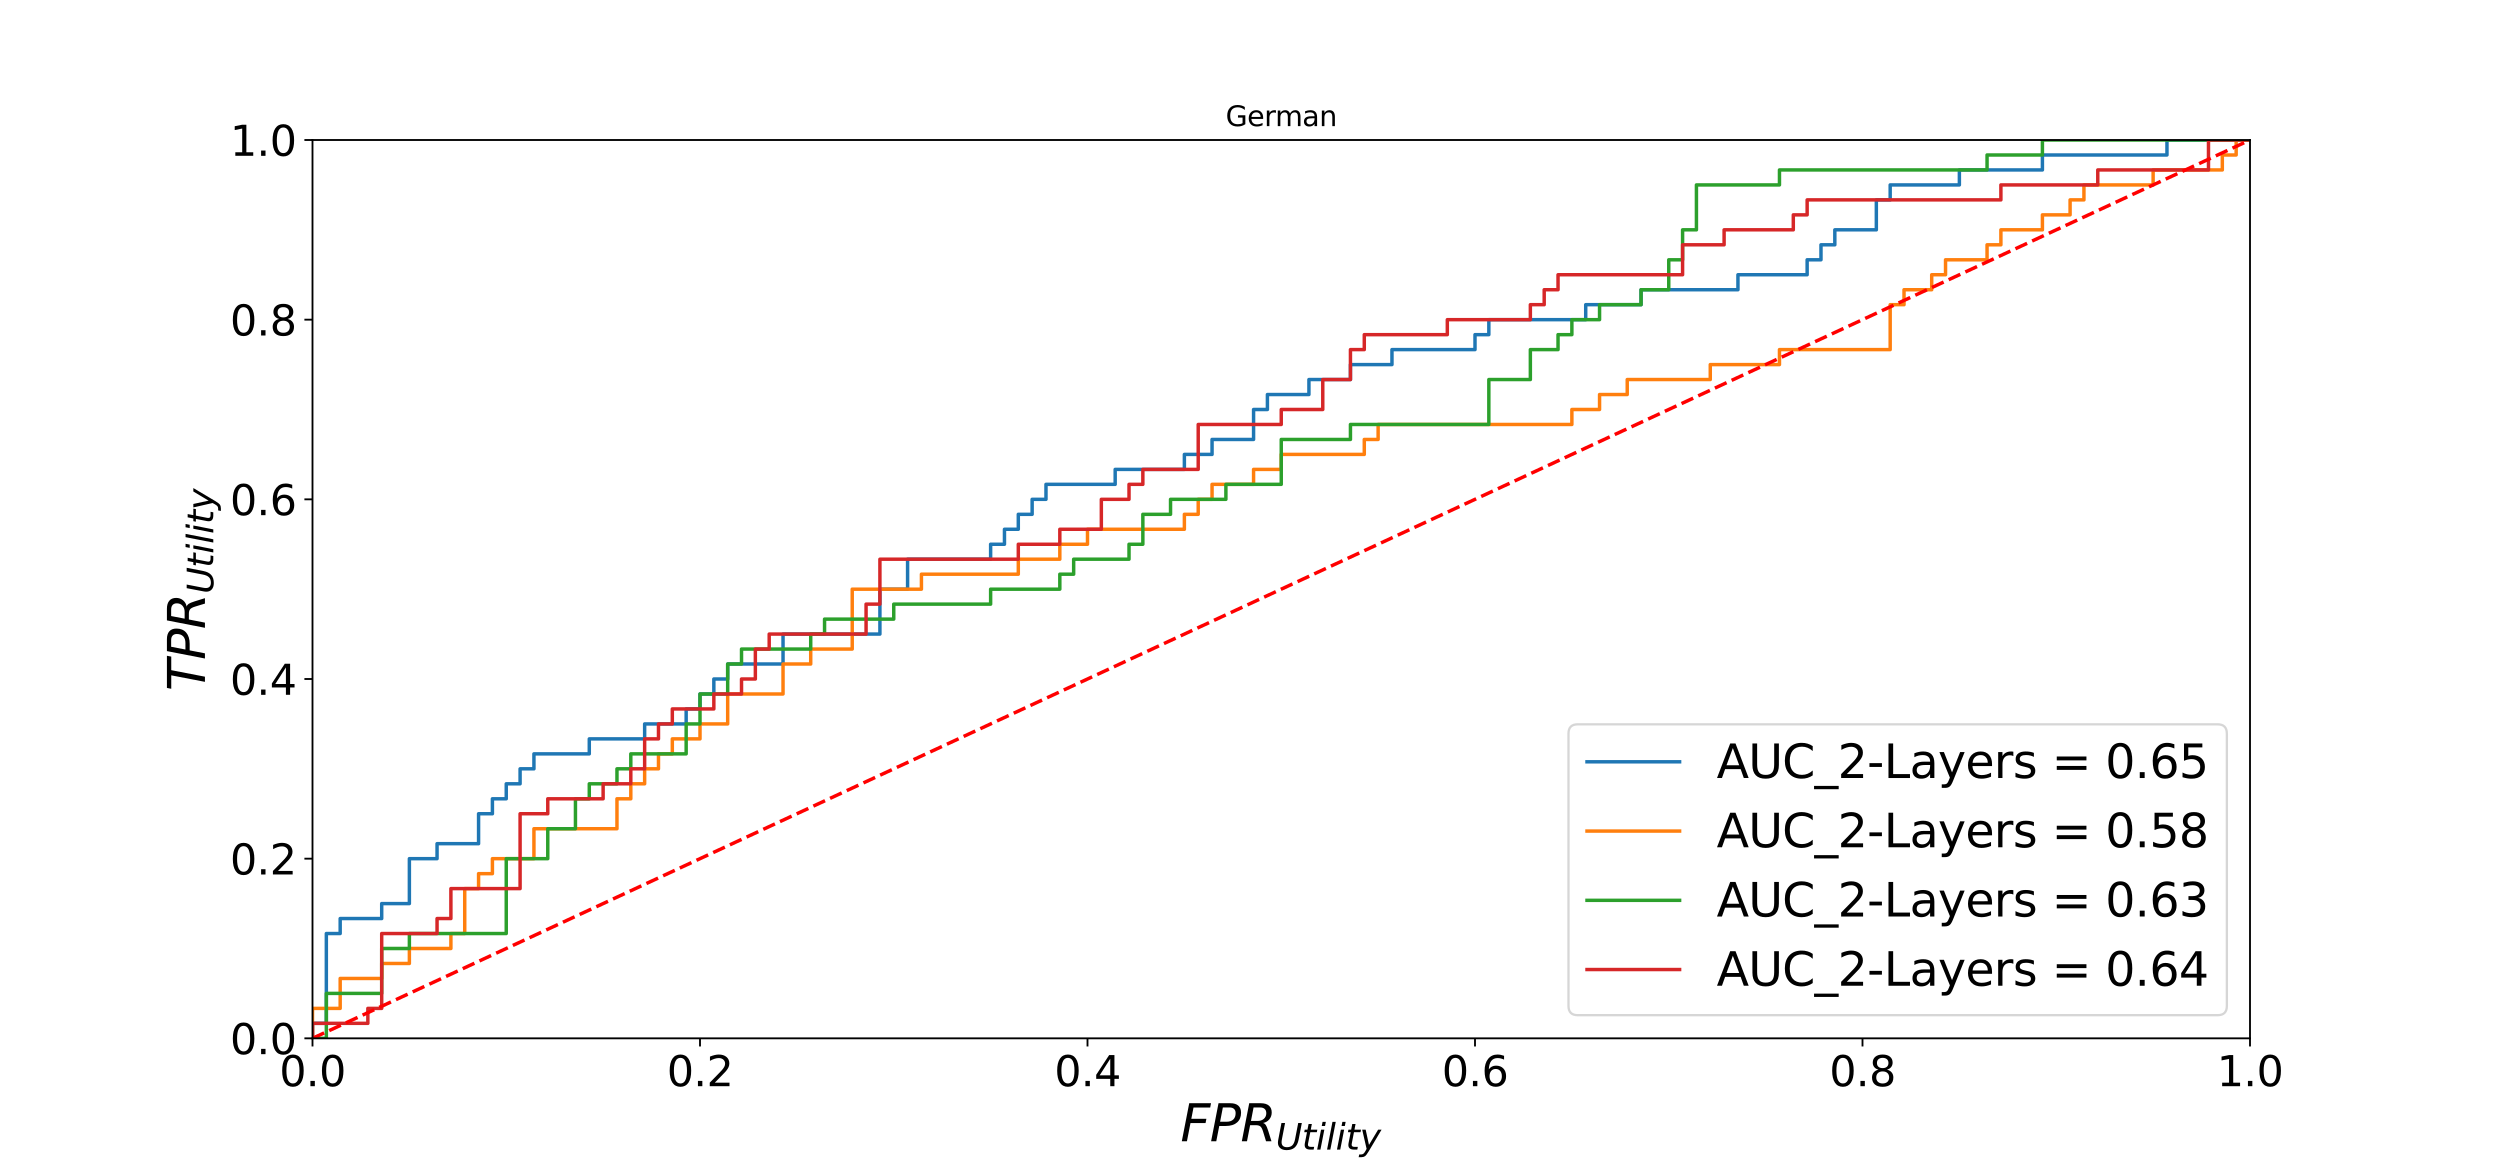 <?xml version="1.0" encoding="utf-8" standalone="no"?>
<!DOCTYPE svg PUBLIC "-//W3C//DTD SVG 1.1//EN"
  "http://www.w3.org/Graphics/SVG/1.1/DTD/svg11.dtd">
<svg height="504pt" version="1.1" viewBox="0 0 1080 504" width="1080pt" xmlns="http://www.w3.org/2000/svg" xmlns:xlink="http://www.w3.org/1999/xlink">
 <defs>
  <style type="text/css">*{stroke-linecap:butt;stroke-linejoin:round;}</style>
 </defs>
 <g id="figure_1">
  <g id="patch_1">
   <path d="M 0 504 
L 1080 504 
L 1080 0 
L 0 0 
z
" style="fill:#ffffff;"/>
  </g>
  <g id="axes_1">
   <g id="patch_2">
    <path d="M 135 448.56 
L 972 448.56 
L 972 60.48 
L 135 60.48 
z
" style="fill:#ffffff;"/>
   </g>
   <g id="matplotlib.axis_1">
    <g id="xtick_1">
     <g id="line2d_1">
      <defs>
       <path d="M 0 0 
L 0 3.5 
" id="m0e77717905" style="stroke:#000000;stroke-width:0.8;"/>
      </defs>
      <g>
       <use style="stroke:#000000;stroke-width:0.8;" x="135" xlink:href="#m0e77717905" y="448.56"/>
      </g>
     </g>
     <g id="text_1">
      <!-- 0.0 -->
      <g transform="translate(120.687 469.237)scale(0.18 -0.18)">
       <defs>
        <path d="M 2034 4250 
Q 1547 4250 1301 3770 
Q 1056 3291 1056 2328 
Q 1056 1369 1301 889 
Q 1547 409 2034 409 
Q 2525 409 2770 889 
Q 3016 1369 3016 2328 
Q 3016 3291 2770 3770 
Q 2525 4250 2034 4250 
z
M 2034 4750 
Q 2819 4750 3233 4129 
Q 3647 3509 3647 2328 
Q 3647 1150 3233 529 
Q 2819 -91 2034 -91 
Q 1250 -91 836 529 
Q 422 1150 422 2328 
Q 422 3509 836 4129 
Q 1250 4750 2034 4750 
z
" id="DejaVuSans-30" transform="scale(0.016)"/>
        <path d="M 684 794 
L 1344 794 
L 1344 0 
L 684 0 
L 684 794 
z
" id="DejaVuSans-2e" transform="scale(0.016)"/>
       </defs>
       <use xlink:href="#DejaVuSans-30"/>
       <use x="63.623" xlink:href="#DejaVuSans-2e"/>
       <use x="95.41" xlink:href="#DejaVuSans-30"/>
      </g>
     </g>
    </g>
    <g id="xtick_2">
     <g id="line2d_2">
      <g>
       <use style="stroke:#000000;stroke-width:0.8;" x="302.4" xlink:href="#m0e77717905" y="448.56"/>
      </g>
     </g>
     <g id="text_2">
      <!-- 0.2 -->
      <g transform="translate(288.087 469.237)scale(0.18 -0.18)">
       <defs>
        <path d="M 1228 531 
L 3431 531 
L 3431 0 
L 469 0 
L 469 531 
Q 828 903 1448 1529 
Q 2069 2156 2228 2338 
Q 2531 2678 2651 2914 
Q 2772 3150 2772 3378 
Q 2772 3750 2511 3984 
Q 2250 4219 1831 4219 
Q 1534 4219 1204 4116 
Q 875 4013 500 3803 
L 500 4441 
Q 881 4594 1212 4672 
Q 1544 4750 1819 4750 
Q 2544 4750 2975 4387 
Q 3406 4025 3406 3419 
Q 3406 3131 3298 2873 
Q 3191 2616 2906 2266 
Q 2828 2175 2409 1742 
Q 1991 1309 1228 531 
z
" id="DejaVuSans-32" transform="scale(0.016)"/>
       </defs>
       <use xlink:href="#DejaVuSans-30"/>
       <use x="63.623" xlink:href="#DejaVuSans-2e"/>
       <use x="95.41" xlink:href="#DejaVuSans-32"/>
      </g>
     </g>
    </g>
    <g id="xtick_3">
     <g id="line2d_3">
      <g>
       <use style="stroke:#000000;stroke-width:0.8;" x="469.8" xlink:href="#m0e77717905" y="448.56"/>
      </g>
     </g>
     <g id="text_3">
      <!-- 0.4 -->
      <g transform="translate(455.487 469.237)scale(0.18 -0.18)">
       <defs>
        <path d="M 2419 4116 
L 825 1625 
L 2419 1625 
L 2419 4116 
z
M 2253 4666 
L 3047 4666 
L 3047 1625 
L 3713 1625 
L 3713 1100 
L 3047 1100 
L 3047 0 
L 2419 0 
L 2419 1100 
L 313 1100 
L 313 1709 
L 2253 4666 
z
" id="DejaVuSans-34" transform="scale(0.016)"/>
       </defs>
       <use xlink:href="#DejaVuSans-30"/>
       <use x="63.623" xlink:href="#DejaVuSans-2e"/>
       <use x="95.41" xlink:href="#DejaVuSans-34"/>
      </g>
     </g>
    </g>
    <g id="xtick_4">
     <g id="line2d_4">
      <g>
       <use style="stroke:#000000;stroke-width:0.8;" x="637.2" xlink:href="#m0e77717905" y="448.56"/>
      </g>
     </g>
     <g id="text_4">
      <!-- 0.6 -->
      <g transform="translate(622.887 469.237)scale(0.18 -0.18)">
       <defs>
        <path d="M 2113 2584 
Q 1688 2584 1439 2293 
Q 1191 2003 1191 1497 
Q 1191 994 1439 701 
Q 1688 409 2113 409 
Q 2538 409 2786 701 
Q 3034 994 3034 1497 
Q 3034 2003 2786 2293 
Q 2538 2584 2113 2584 
z
M 3366 4563 
L 3366 3988 
Q 3128 4100 2886 4159 
Q 2644 4219 2406 4219 
Q 1781 4219 1451 3797 
Q 1122 3375 1075 2522 
Q 1259 2794 1537 2939 
Q 1816 3084 2150 3084 
Q 2853 3084 3261 2657 
Q 3669 2231 3669 1497 
Q 3669 778 3244 343 
Q 2819 -91 2113 -91 
Q 1303 -91 875 529 
Q 447 1150 447 2328 
Q 447 3434 972 4092 
Q 1497 4750 2381 4750 
Q 2619 4750 2861 4703 
Q 3103 4656 3366 4563 
z
" id="DejaVuSans-36" transform="scale(0.016)"/>
       </defs>
       <use xlink:href="#DejaVuSans-30"/>
       <use x="63.623" xlink:href="#DejaVuSans-2e"/>
       <use x="95.41" xlink:href="#DejaVuSans-36"/>
      </g>
     </g>
    </g>
    <g id="xtick_5">
     <g id="line2d_5">
      <g>
       <use style="stroke:#000000;stroke-width:0.8;" x="804.6" xlink:href="#m0e77717905" y="448.56"/>
      </g>
     </g>
     <g id="text_5">
      <!-- 0.8 -->
      <g transform="translate(790.287 469.237)scale(0.18 -0.18)">
       <defs>
        <path d="M 2034 2216 
Q 1584 2216 1326 1975 
Q 1069 1734 1069 1313 
Q 1069 891 1326 650 
Q 1584 409 2034 409 
Q 2484 409 2743 651 
Q 3003 894 3003 1313 
Q 3003 1734 2745 1975 
Q 2488 2216 2034 2216 
z
M 1403 2484 
Q 997 2584 770 2862 
Q 544 3141 544 3541 
Q 544 4100 942 4425 
Q 1341 4750 2034 4750 
Q 2731 4750 3128 4425 
Q 3525 4100 3525 3541 
Q 3525 3141 3298 2862 
Q 3072 2584 2669 2484 
Q 3125 2378 3379 2068 
Q 3634 1759 3634 1313 
Q 3634 634 3220 271 
Q 2806 -91 2034 -91 
Q 1263 -91 848 271 
Q 434 634 434 1313 
Q 434 1759 690 2068 
Q 947 2378 1403 2484 
z
M 1172 3481 
Q 1172 3119 1398 2916 
Q 1625 2713 2034 2713 
Q 2441 2713 2670 2916 
Q 2900 3119 2900 3481 
Q 2900 3844 2670 4047 
Q 2441 4250 2034 4250 
Q 1625 4250 1398 4047 
Q 1172 3844 1172 3481 
z
" id="DejaVuSans-38" transform="scale(0.016)"/>
       </defs>
       <use xlink:href="#DejaVuSans-30"/>
       <use x="63.623" xlink:href="#DejaVuSans-2e"/>
       <use x="95.41" xlink:href="#DejaVuSans-38"/>
      </g>
     </g>
    </g>
    <g id="xtick_6">
     <g id="line2d_6">
      <g>
       <use style="stroke:#000000;stroke-width:0.8;" x="972" xlink:href="#m0e77717905" y="448.56"/>
      </g>
     </g>
     <g id="text_6">
      <!-- 1.0 -->
      <g transform="translate(957.687 469.237)scale(0.18 -0.18)">
       <defs>
        <path d="M 794 531 
L 1825 531 
L 1825 4091 
L 703 3866 
L 703 4441 
L 1819 4666 
L 2450 4666 
L 2450 531 
L 3481 531 
L 3481 0 
L 794 0 
L 794 531 
z
" id="DejaVuSans-31" transform="scale(0.016)"/>
       </defs>
       <use xlink:href="#DejaVuSans-31"/>
       <use x="63.623" xlink:href="#DejaVuSans-2e"/>
       <use x="95.41" xlink:href="#DejaVuSans-30"/>
      </g>
     </g>
    </g>
    <g id="text_7">
     <!-- $FPR_{Utility}$ -->
     <g transform="translate(509.94 493.041)scale(0.22 -0.22)">
      <defs>
       <path d="M 1081 4666 
L 3756 4666 
L 3653 4134 
L 1606 4134 
L 1338 2759 
L 3188 2759 
L 3084 2228 
L 1234 2228 
L 800 0 
L 172 0 
L 1081 4666 
z
" id="DejaVuSans-Oblique-46" transform="scale(0.016)"/>
       <path d="M 1081 4666 
L 2541 4666 
Q 3178 4666 3512 4369 
Q 3847 4072 3847 3500 
Q 3847 2731 3353 2303 
Q 2859 1875 1966 1875 
L 1172 1875 
L 806 0 
L 172 0 
L 1081 4666 
z
M 1613 4147 
L 1275 2394 
L 2069 2394 
Q 2606 2394 2893 2669 
Q 3181 2944 3181 3456 
Q 3181 3784 2986 3965 
Q 2791 4147 2438 4147 
L 1613 4147 
z
" id="DejaVuSans-Oblique-50" transform="scale(0.016)"/>
       <path d="M 1613 4147 
L 1294 2491 
L 2106 2491 
Q 2584 2491 2879 2755 
Q 3175 3019 3175 3444 
Q 3175 3784 2976 3965 
Q 2778 4147 2406 4147 
L 1613 4147 
z
M 2772 2241 
Q 2972 2194 3105 2009 
Q 3238 1825 3413 1275 
L 3809 0 
L 3144 0 
L 2778 1197 
Q 2638 1659 2453 1815 
Q 2269 1972 1888 1972 
L 1191 1972 
L 806 0 
L 172 0 
L 1081 4666 
L 2503 4666 
Q 3150 4666 3495 4373 
Q 3841 4081 3841 3531 
Q 3841 3044 3547 2687 
Q 3253 2331 2772 2241 
z
" id="DejaVuSans-Oblique-52" transform="scale(0.016)"/>
       <path d="M 991 4666 
L 1625 4666 
L 1075 1831 
Q 1041 1641 1027 1517 
Q 1013 1394 1013 1300 
Q 1013 869 1253 645 
Q 1494 422 1959 422 
Q 2563 422 2898 753 
Q 3234 1084 3378 1831 
L 3928 4666 
L 4563 4666 
L 4000 1753 
Q 3816 809 3300 359 
Q 2784 -91 1888 -91 
Q 1188 -91 780 261 
Q 372 613 372 1216 
Q 372 1325 387 1461 
Q 403 1597 434 1753 
L 991 4666 
z
" id="DejaVuSans-Oblique-55" transform="scale(0.016)"/>
       <path d="M 2706 3500 
L 2619 3053 
L 1472 3053 
L 1100 1153 
Q 1081 1047 1072 975 
Q 1063 903 1063 863 
Q 1063 663 1183 572 
Q 1303 481 1569 481 
L 2150 481 
L 2053 0 
L 1503 0 
Q 991 0 739 200 
Q 488 400 488 806 
Q 488 878 497 964 
Q 506 1050 525 1153 
L 897 3053 
L 409 3053 
L 500 3500 
L 978 3500 
L 1172 4494 
L 1747 4494 
L 1556 3500 
L 2706 3500 
z
" id="DejaVuSans-Oblique-74" transform="scale(0.016)"/>
       <path d="M 1172 4863 
L 1747 4863 
L 1606 4134 
L 1031 4134 
L 1172 4863 
z
M 909 3500 
L 1484 3500 
L 800 0 
L 225 0 
L 909 3500 
z
" id="DejaVuSans-Oblique-69" transform="scale(0.016)"/>
       <path d="M 1172 4863 
L 1747 4863 
L 800 0 
L 225 0 
L 1172 4863 
z
" id="DejaVuSans-Oblique-6c" transform="scale(0.016)"/>
       <path d="M 1588 -325 
Q 1188 -997 936 -1164 
Q 684 -1331 294 -1331 
L -159 -1331 
L -63 -850 
L 269 -850 
Q 509 -850 678 -719 
Q 847 -588 1056 -206 
L 1234 128 
L 459 3500 
L 1069 3500 
L 1650 819 
L 3256 3500 
L 3859 3500 
L 1588 -325 
z
" id="DejaVuSans-Oblique-79" transform="scale(0.016)"/>
      </defs>
      <use transform="translate(0 0.094)" xlink:href="#DejaVuSans-Oblique-46"/>
      <use transform="translate(57.52 0.094)" xlink:href="#DejaVuSans-Oblique-50"/>
      <use transform="translate(117.822 0.094)" xlink:href="#DejaVuSans-Oblique-52"/>
      <use transform="translate(187.305 -16.312)scale(0.7)" xlink:href="#DejaVuSans-Oblique-55"/>
      <use transform="translate(238.54 -16.312)scale(0.7)" xlink:href="#DejaVuSans-Oblique-74"/>
      <use transform="translate(265.986 -16.312)scale(0.7)" xlink:href="#DejaVuSans-Oblique-69"/>
      <use transform="translate(285.435 -16.312)scale(0.7)" xlink:href="#DejaVuSans-Oblique-6c"/>
      <use transform="translate(304.883 -16.312)scale(0.7)" xlink:href="#DejaVuSans-Oblique-69"/>
      <use transform="translate(324.331 -16.312)scale(0.7)" xlink:href="#DejaVuSans-Oblique-74"/>
      <use transform="translate(351.777 -16.312)scale(0.7)" xlink:href="#DejaVuSans-Oblique-79"/>
     </g>
    </g>
   </g>
   <g id="matplotlib.axis_2">
    <g id="ytick_1">
     <g id="line2d_7">
      <defs>
       <path d="M 0 0 
L -3.5 0 
" id="m913796cedd" style="stroke:#000000;stroke-width:0.8;"/>
      </defs>
      <g>
       <use style="stroke:#000000;stroke-width:0.8;" x="135" xlink:href="#m913796cedd" y="448.56"/>
      </g>
     </g>
     <g id="text_8">
      <!-- 0.0 -->
      <g transform="translate(99.374 455.399)scale(0.18 -0.18)">
       <use xlink:href="#DejaVuSans-30"/>
       <use x="63.623" xlink:href="#DejaVuSans-2e"/>
       <use x="95.41" xlink:href="#DejaVuSans-30"/>
      </g>
     </g>
    </g>
    <g id="ytick_2">
     <g id="line2d_8">
      <g>
       <use style="stroke:#000000;stroke-width:0.8;" x="135" xlink:href="#m913796cedd" y="370.944"/>
      </g>
     </g>
     <g id="text_9">
      <!-- 0.2 -->
      <g transform="translate(99.374 377.783)scale(0.18 -0.18)">
       <use xlink:href="#DejaVuSans-30"/>
       <use x="63.623" xlink:href="#DejaVuSans-2e"/>
       <use x="95.41" xlink:href="#DejaVuSans-32"/>
      </g>
     </g>
    </g>
    <g id="ytick_3">
     <g id="line2d_9">
      <g>
       <use style="stroke:#000000;stroke-width:0.8;" x="135" xlink:href="#m913796cedd" y="293.328"/>
      </g>
     </g>
     <g id="text_10">
      <!-- 0.4 -->
      <g transform="translate(99.374 300.167)scale(0.18 -0.18)">
       <use xlink:href="#DejaVuSans-30"/>
       <use x="63.623" xlink:href="#DejaVuSans-2e"/>
       <use x="95.41" xlink:href="#DejaVuSans-34"/>
      </g>
     </g>
    </g>
    <g id="ytick_4">
     <g id="line2d_10">
      <g>
       <use style="stroke:#000000;stroke-width:0.8;" x="135" xlink:href="#m913796cedd" y="215.712"/>
      </g>
     </g>
     <g id="text_11">
      <!-- 0.6 -->
      <g transform="translate(99.374 222.551)scale(0.18 -0.18)">
       <use xlink:href="#DejaVuSans-30"/>
       <use x="63.623" xlink:href="#DejaVuSans-2e"/>
       <use x="95.41" xlink:href="#DejaVuSans-36"/>
      </g>
     </g>
    </g>
    <g id="ytick_5">
     <g id="line2d_11">
      <g>
       <use style="stroke:#000000;stroke-width:0.8;" x="135" xlink:href="#m913796cedd" y="138.096"/>
      </g>
     </g>
     <g id="text_12">
      <!-- 0.8 -->
      <g transform="translate(99.374 144.935)scale(0.18 -0.18)">
       <use xlink:href="#DejaVuSans-30"/>
       <use x="63.623" xlink:href="#DejaVuSans-2e"/>
       <use x="95.41" xlink:href="#DejaVuSans-38"/>
      </g>
     </g>
    </g>
    <g id="ytick_6">
     <g id="line2d_12">
      <g>
       <use style="stroke:#000000;stroke-width:0.8;" x="135" xlink:href="#m913796cedd" y="60.48"/>
      </g>
     </g>
     <g id="text_13">
      <!-- 1.0 -->
      <g transform="translate(99.374 67.319)scale(0.18 -0.18)">
       <use xlink:href="#DejaVuSans-31"/>
       <use x="63.623" xlink:href="#DejaVuSans-2e"/>
       <use x="95.41" xlink:href="#DejaVuSans-30"/>
      </g>
     </g>
    </g>
    <g id="text_14">
     <!-- $TPR_{Utility}$ -->
     <g transform="translate(88.554 298.52)rotate(-90)scale(0.22 -0.22)">
      <defs>
       <path d="M 378 4666 
L 4325 4666 
L 4225 4134 
L 2559 4134 
L 1759 0 
L 1125 0 
L 1925 4134 
L 275 4134 
L 378 4666 
z
" id="DejaVuSans-Oblique-54" transform="scale(0.016)"/>
      </defs>
      <use transform="translate(0 0.094)" xlink:href="#DejaVuSans-Oblique-54"/>
      <use transform="translate(61.084 0.094)" xlink:href="#DejaVuSans-Oblique-50"/>
      <use transform="translate(121.387 0.094)" xlink:href="#DejaVuSans-Oblique-52"/>
      <use transform="translate(190.869 -16.312)scale(0.7)" xlink:href="#DejaVuSans-Oblique-55"/>
      <use transform="translate(242.104 -16.312)scale(0.7)" xlink:href="#DejaVuSans-Oblique-74"/>
      <use transform="translate(269.551 -16.312)scale(0.7)" xlink:href="#DejaVuSans-Oblique-69"/>
      <use transform="translate(288.999 -16.312)scale(0.7)" xlink:href="#DejaVuSans-Oblique-6c"/>
      <use transform="translate(308.447 -16.312)scale(0.7)" xlink:href="#DejaVuSans-Oblique-69"/>
      <use transform="translate(327.896 -16.312)scale(0.7)" xlink:href="#DejaVuSans-Oblique-74"/>
      <use transform="translate(355.342 -16.312)scale(0.7)" xlink:href="#DejaVuSans-Oblique-79"/>
     </g>
    </g>
   </g>
   <g id="line2d_13">
    <path clip-path="url(#pd3a454f75e)" d="M 135 448.56 
L 135 442.092 
L 140.979 442.092 
L 140.979 403.284 
L 146.957 403.284 
L 146.957 396.816 
L 164.893 396.816 
L 164.893 390.348 
L 176.85 390.348 
L 176.85 370.944 
L 188.807 370.944 
L 188.807 364.476 
L 206.743 364.476 
L 206.743 351.54 
L 212.721 351.54 
L 212.721 345.072 
L 218.7 345.072 
L 218.7 338.604 
L 224.679 338.604 
L 224.679 332.136 
L 230.657 332.136 
L 230.657 325.668 
L 254.571 325.668 
L 254.571 319.2 
L 278.486 319.2 
L 278.486 312.732 
L 296.421 312.732 
L 296.421 306.264 
L 302.4 306.264 
L 302.4 299.796 
L 308.379 299.796 
L 308.379 293.328 
L 314.357 293.328 
L 314.357 286.86 
L 338.271 286.86 
L 338.271 273.924 
L 380.121 273.924 
L 380.121 254.52 
L 392.079 254.52 
L 392.079 241.584 
L 427.95 241.584 
L 427.95 235.116 
L 433.929 235.116 
L 433.929 228.648 
L 439.907 228.648 
L 439.907 222.18 
L 445.886 222.18 
L 445.886 215.712 
L 451.864 215.712 
L 451.864 209.244 
L 481.757 209.244 
L 481.757 202.776 
L 511.65 202.776 
L 511.65 196.308 
L 523.607 196.308 
L 523.607 189.84 
L 541.543 189.84 
L 541.543 176.904 
L 547.521 176.904 
L 547.521 170.436 
L 565.457 170.436 
L 565.457 163.968 
L 583.393 163.968 
L 583.393 157.5 
L 601.329 157.5 
L 601.329 151.032 
L 637.2 151.032 
L 637.2 144.564 
L 643.179 144.564 
L 643.179 138.096 
L 685.029 138.096 
L 685.029 131.628 
L 708.943 131.628 
L 708.943 125.16 
L 750.793 125.16 
L 750.793 118.692 
L 780.686 118.692 
L 780.686 112.224 
L 786.664 112.224 
L 786.664 105.756 
L 792.643 105.756 
L 792.643 99.288 
L 810.579 99.288 
L 810.579 86.352 
L 816.557 86.352 
L 816.557 79.884 
L 846.45 79.884 
L 846.45 73.416 
L 882.321 73.416 
L 882.321 66.948 
L 936.129 66.948 
L 936.129 60.48 
L 972 60.48 
" style="fill:none;stroke:#1f77b4;stroke-linecap:square;stroke-width:1.5;"/>
   </g>
   <g id="line2d_14">
    <path clip-path="url(#pd3a454f75e)" d="M 135 448.56 
L 135 442.092 
L 135 435.624 
L 146.957 435.624 
L 146.957 422.688 
L 164.893 422.688 
L 164.893 416.22 
L 176.85 416.22 
L 176.85 409.752 
L 194.786 409.752 
L 194.786 403.284 
L 200.764 403.284 
L 200.764 383.88 
L 206.743 383.88 
L 206.743 377.412 
L 212.721 377.412 
L 212.721 370.944 
L 230.657 370.944 
L 230.657 358.008 
L 266.529 358.008 
L 266.529 345.072 
L 272.507 345.072 
L 272.507 338.604 
L 278.486 338.604 
L 278.486 332.136 
L 284.464 332.136 
L 284.464 325.668 
L 290.443 325.668 
L 290.443 319.2 
L 302.4 319.2 
L 302.4 312.732 
L 314.357 312.732 
L 314.357 299.796 
L 338.271 299.796 
L 338.271 286.86 
L 350.229 286.86 
L 350.229 280.392 
L 368.164 280.392 
L 368.164 254.52 
L 398.057 254.52 
L 398.057 248.052 
L 439.907 248.052 
L 439.907 241.584 
L 457.843 241.584 
L 457.843 235.116 
L 469.8 235.116 
L 469.8 228.648 
L 511.65 228.648 
L 511.65 222.18 
L 517.629 222.18 
L 517.629 215.712 
L 523.607 215.712 
L 523.607 209.244 
L 541.543 209.244 
L 541.543 202.776 
L 553.5 202.776 
L 553.5 196.308 
L 589.371 196.308 
L 589.371 189.84 
L 595.35 189.84 
L 595.35 183.372 
L 679.05 183.372 
L 679.05 176.904 
L 691.007 176.904 
L 691.007 170.436 
L 702.964 170.436 
L 702.964 163.968 
L 738.836 163.968 
L 738.836 157.5 
L 768.729 157.5 
L 768.729 151.032 
L 816.557 151.032 
L 816.557 131.628 
L 822.536 131.628 
L 822.536 125.16 
L 834.493 125.16 
L 834.493 118.692 
L 840.471 118.692 
L 840.471 112.224 
L 858.407 112.224 
L 858.407 105.756 
L 864.386 105.756 
L 864.386 99.288 
L 882.321 99.288 
L 882.321 92.82 
L 894.279 92.82 
L 894.279 86.352 
L 900.257 86.352 
L 900.257 79.884 
L 930.15 79.884 
L 930.15 73.416 
L 960.043 73.416 
L 960.043 66.948 
L 966.021 66.948 
L 966.021 60.48 
L 972 60.48 
" style="fill:none;stroke:#ff7f0e;stroke-linecap:square;stroke-width:1.5;"/>
   </g>
   <g id="line2d_15">
    <path clip-path="url(#pd3a454f75e)" d="M 135 448.56 
L 140.979 448.56 
L 140.979 429.156 
L 164.893 429.156 
L 164.893 409.752 
L 176.85 409.752 
L 176.85 403.284 
L 218.7 403.284 
L 218.7 370.944 
L 236.636 370.944 
L 236.636 358.008 
L 248.593 358.008 
L 248.593 345.072 
L 254.571 345.072 
L 254.571 338.604 
L 266.529 338.604 
L 266.529 332.136 
L 272.507 332.136 
L 272.507 325.668 
L 296.421 325.668 
L 296.421 312.732 
L 302.4 312.732 
L 302.4 299.796 
L 314.357 299.796 
L 314.357 286.86 
L 320.336 286.86 
L 320.336 280.392 
L 350.229 280.392 
L 350.229 273.924 
L 356.207 273.924 
L 356.207 267.456 
L 386.1 267.456 
L 386.1 260.988 
L 427.95 260.988 
L 427.95 254.52 
L 457.843 254.52 
L 457.843 248.052 
L 463.821 248.052 
L 463.821 241.584 
L 487.736 241.584 
L 487.736 235.116 
L 493.714 235.116 
L 493.714 222.18 
L 505.671 222.18 
L 505.671 215.712 
L 529.586 215.712 
L 529.586 209.244 
L 553.5 209.244 
L 553.5 189.84 
L 583.393 189.84 
L 583.393 183.372 
L 643.179 183.372 
L 643.179 163.968 
L 661.114 163.968 
L 661.114 151.032 
L 673.071 151.032 
L 673.071 144.564 
L 679.05 144.564 
L 679.05 138.096 
L 691.007 138.096 
L 691.007 131.628 
L 708.943 131.628 
L 708.943 125.16 
L 720.9 125.16 
L 720.9 112.224 
L 726.879 112.224 
L 726.879 99.288 
L 732.857 99.288 
L 732.857 79.884 
L 768.729 79.884 
L 768.729 73.416 
L 858.407 73.416 
L 858.407 66.948 
L 882.321 66.948 
L 882.321 60.48 
L 972 60.48 
" style="fill:none;stroke:#2ca02c;stroke-linecap:square;stroke-width:1.5;"/>
   </g>
   <g id="line2d_16">
    <path clip-path="url(#pd3a454f75e)" d="M 135 448.56 
L 135 442.092 
L 158.914 442.092 
L 158.914 435.624 
L 164.893 435.624 
L 164.893 403.284 
L 188.807 403.284 
L 188.807 396.816 
L 194.786 396.816 
L 194.786 383.88 
L 224.679 383.88 
L 224.679 351.54 
L 236.636 351.54 
L 236.636 345.072 
L 260.55 345.072 
L 260.55 338.604 
L 272.507 338.604 
L 272.507 332.136 
L 278.486 332.136 
L 278.486 319.2 
L 284.464 319.2 
L 284.464 312.732 
L 290.443 312.732 
L 290.443 306.264 
L 308.379 306.264 
L 308.379 299.796 
L 320.336 299.796 
L 320.336 293.328 
L 326.314 293.328 
L 326.314 280.392 
L 332.293 280.392 
L 332.293 273.924 
L 374.143 273.924 
L 374.143 260.988 
L 380.121 260.988 
L 380.121 241.584 
L 439.907 241.584 
L 439.907 235.116 
L 457.843 235.116 
L 457.843 228.648 
L 475.779 228.648 
L 475.779 215.712 
L 487.736 215.712 
L 487.736 209.244 
L 493.714 209.244 
L 493.714 202.776 
L 517.629 202.776 
L 517.629 183.372 
L 553.5 183.372 
L 553.5 176.904 
L 571.436 176.904 
L 571.436 163.968 
L 583.393 163.968 
L 583.393 151.032 
L 589.371 151.032 
L 589.371 144.564 
L 625.243 144.564 
L 625.243 138.096 
L 661.114 138.096 
L 661.114 131.628 
L 667.093 131.628 
L 667.093 125.16 
L 673.071 125.16 
L 673.071 118.692 
L 726.879 118.692 
L 726.879 105.756 
L 744.814 105.756 
L 744.814 99.288 
L 774.707 99.288 
L 774.707 92.82 
L 780.686 92.82 
L 780.686 86.352 
L 864.386 86.352 
L 864.386 79.884 
L 906.236 79.884 
L 906.236 73.416 
L 954.064 73.416 
L 954.064 60.48 
L 972 60.48 
" style="fill:none;stroke:#d62728;stroke-linecap:square;stroke-width:1.5;"/>
   </g>
   <g id="line2d_17">
    <path clip-path="url(#pd3a454f75e)" d="M 135 448.56 
L 972 60.48 
" style="fill:none;stroke:#ff0000;stroke-dasharray:5.55,2.4;stroke-dashoffset:0;stroke-width:1.5;"/>
   </g>
   <g id="patch_3">
    <path d="M 135 448.56 
L 135 60.48 
" style="fill:none;stroke:#000000;stroke-linecap:square;stroke-linejoin:miter;stroke-width:0.8;"/>
   </g>
   <g id="patch_4">
    <path d="M 972 448.56 
L 972 60.48 
" style="fill:none;stroke:#000000;stroke-linecap:square;stroke-linejoin:miter;stroke-width:0.8;"/>
   </g>
   <g id="patch_5">
    <path d="M 135 448.56 
L 972 448.56 
" style="fill:none;stroke:#000000;stroke-linecap:square;stroke-linejoin:miter;stroke-width:0.8;"/>
   </g>
   <g id="patch_6">
    <path d="M 135 60.48 
L 972 60.48 
" style="fill:none;stroke:#000000;stroke-linecap:square;stroke-linejoin:miter;stroke-width:0.8;"/>
   </g>
   <g id="text_15">
    <!-- German -->
    <g transform="translate(529.474 54.48)scale(0.12 -0.12)">
     <defs>
      <path d="M 3809 666 
L 3809 1919 
L 2778 1919 
L 2778 2438 
L 4434 2438 
L 4434 434 
Q 4069 175 3628 42 
Q 3188 -91 2688 -91 
Q 1594 -91 976 548 
Q 359 1188 359 2328 
Q 359 3472 976 4111 
Q 1594 4750 2688 4750 
Q 3144 4750 3555 4637 
Q 3966 4525 4313 4306 
L 4313 3634 
Q 3963 3931 3569 4081 
Q 3175 4231 2741 4231 
Q 1884 4231 1454 3753 
Q 1025 3275 1025 2328 
Q 1025 1384 1454 906 
Q 1884 428 2741 428 
Q 3075 428 3337 486 
Q 3600 544 3809 666 
z
" id="DejaVuSans-47" transform="scale(0.016)"/>
      <path d="M 3597 1894 
L 3597 1613 
L 953 1613 
Q 991 1019 1311 708 
Q 1631 397 2203 397 
Q 2534 397 2845 478 
Q 3156 559 3463 722 
L 3463 178 
Q 3153 47 2828 -22 
Q 2503 -91 2169 -91 
Q 1331 -91 842 396 
Q 353 884 353 1716 
Q 353 2575 817 3079 
Q 1281 3584 2069 3584 
Q 2775 3584 3186 3129 
Q 3597 2675 3597 1894 
z
M 3022 2063 
Q 3016 2534 2758 2815 
Q 2500 3097 2075 3097 
Q 1594 3097 1305 2825 
Q 1016 2553 972 2059 
L 3022 2063 
z
" id="DejaVuSans-65" transform="scale(0.016)"/>
      <path d="M 2631 2963 
Q 2534 3019 2420 3045 
Q 2306 3072 2169 3072 
Q 1681 3072 1420 2755 
Q 1159 2438 1159 1844 
L 1159 0 
L 581 0 
L 581 3500 
L 1159 3500 
L 1159 2956 
Q 1341 3275 1631 3429 
Q 1922 3584 2338 3584 
Q 2397 3584 2469 3576 
Q 2541 3569 2628 3553 
L 2631 2963 
z
" id="DejaVuSans-72" transform="scale(0.016)"/>
      <path d="M 3328 2828 
Q 3544 3216 3844 3400 
Q 4144 3584 4550 3584 
Q 5097 3584 5394 3201 
Q 5691 2819 5691 2113 
L 5691 0 
L 5113 0 
L 5113 2094 
Q 5113 2597 4934 2840 
Q 4756 3084 4391 3084 
Q 3944 3084 3684 2787 
Q 3425 2491 3425 1978 
L 3425 0 
L 2847 0 
L 2847 2094 
Q 2847 2600 2669 2842 
Q 2491 3084 2119 3084 
Q 1678 3084 1418 2786 
Q 1159 2488 1159 1978 
L 1159 0 
L 581 0 
L 581 3500 
L 1159 3500 
L 1159 2956 
Q 1356 3278 1631 3431 
Q 1906 3584 2284 3584 
Q 2666 3584 2933 3390 
Q 3200 3197 3328 2828 
z
" id="DejaVuSans-6d" transform="scale(0.016)"/>
      <path d="M 2194 1759 
Q 1497 1759 1228 1600 
Q 959 1441 959 1056 
Q 959 750 1161 570 
Q 1363 391 1709 391 
Q 2188 391 2477 730 
Q 2766 1069 2766 1631 
L 2766 1759 
L 2194 1759 
z
M 3341 1997 
L 3341 0 
L 2766 0 
L 2766 531 
Q 2569 213 2275 61 
Q 1981 -91 1556 -91 
Q 1019 -91 701 211 
Q 384 513 384 1019 
Q 384 1609 779 1909 
Q 1175 2209 1959 2209 
L 2766 2209 
L 2766 2266 
Q 2766 2663 2505 2880 
Q 2244 3097 1772 3097 
Q 1472 3097 1187 3025 
Q 903 2953 641 2809 
L 641 3341 
Q 956 3463 1253 3523 
Q 1550 3584 1831 3584 
Q 2591 3584 2966 3190 
Q 3341 2797 3341 1997 
z
" id="DejaVuSans-61" transform="scale(0.016)"/>
      <path d="M 3513 2113 
L 3513 0 
L 2938 0 
L 2938 2094 
Q 2938 2591 2744 2837 
Q 2550 3084 2163 3084 
Q 1697 3084 1428 2787 
Q 1159 2491 1159 1978 
L 1159 0 
L 581 0 
L 581 3500 
L 1159 3500 
L 1159 2956 
Q 1366 3272 1645 3428 
Q 1925 3584 2291 3584 
Q 2894 3584 3203 3211 
Q 3513 2838 3513 2113 
z
" id="DejaVuSans-6e" transform="scale(0.016)"/>
     </defs>
     <use xlink:href="#DejaVuSans-47"/>
     <use x="77.49" xlink:href="#DejaVuSans-65"/>
     <use x="139.014" xlink:href="#DejaVuSans-72"/>
     <use x="178.377" xlink:href="#DejaVuSans-6d"/>
     <use x="275.789" xlink:href="#DejaVuSans-61"/>
     <use x="337.068" xlink:href="#DejaVuSans-6e"/>
    </g>
   </g>
   <g id="legend_1">
    <g id="patch_7">
     <path d="M 681.587 438.56 
L 958 438.56 
Q 962 438.56 962 434.56 
L 962 316.91 
Q 962 312.91 958 312.91 
L 681.587 312.91 
Q 677.587 312.91 677.587 316.91 
L 677.587 434.56 
Q 677.587 438.56 681.587 438.56 
z
" style="fill:#ffffff;opacity:0.8;stroke:#cccccc;stroke-linejoin:miter;"/>
    </g>
    <g id="line2d_18">
     <path d="M 685.587 329.107 
L 725.587 329.107 
" style="fill:none;stroke:#1f77b4;stroke-linecap:square;stroke-width:1.5;"/>
    </g>
    <g id="line2d_19"/>
    <g id="text_16">
     <!-- AUC_2-Layers = 0.65 -->
     <g transform="translate(741.587 336.107)scale(0.2 -0.2)">
      <defs>
       <path d="M 2188 4044 
L 1331 1722 
L 3047 1722 
L 2188 4044 
z
M 1831 4666 
L 2547 4666 
L 4325 0 
L 3669 0 
L 3244 1197 
L 1141 1197 
L 716 0 
L 50 0 
L 1831 4666 
z
" id="DejaVuSans-41" transform="scale(0.016)"/>
       <path d="M 556 4666 
L 1191 4666 
L 1191 1831 
Q 1191 1081 1462 751 
Q 1734 422 2344 422 
Q 2950 422 3222 751 
Q 3494 1081 3494 1831 
L 3494 4666 
L 4128 4666 
L 4128 1753 
Q 4128 841 3676 375 
Q 3225 -91 2344 -91 
Q 1459 -91 1007 375 
Q 556 841 556 1753 
L 556 4666 
z
" id="DejaVuSans-55" transform="scale(0.016)"/>
       <path d="M 4122 4306 
L 4122 3641 
Q 3803 3938 3442 4084 
Q 3081 4231 2675 4231 
Q 1875 4231 1450 3742 
Q 1025 3253 1025 2328 
Q 1025 1406 1450 917 
Q 1875 428 2675 428 
Q 3081 428 3442 575 
Q 3803 722 4122 1019 
L 4122 359 
Q 3791 134 3420 21 
Q 3050 -91 2638 -91 
Q 1578 -91 968 557 
Q 359 1206 359 2328 
Q 359 3453 968 4101 
Q 1578 4750 2638 4750 
Q 3056 4750 3426 4639 
Q 3797 4528 4122 4306 
z
" id="DejaVuSans-43" transform="scale(0.016)"/>
       <path d="M 3263 -1063 
L 3263 -1509 
L -63 -1509 
L -63 -1063 
L 3263 -1063 
z
" id="DejaVuSans-5f" transform="scale(0.016)"/>
       <path d="M 313 2009 
L 1997 2009 
L 1997 1497 
L 313 1497 
L 313 2009 
z
" id="DejaVuSans-2d" transform="scale(0.016)"/>
       <path d="M 628 4666 
L 1259 4666 
L 1259 531 
L 3531 531 
L 3531 0 
L 628 0 
L 628 4666 
z
" id="DejaVuSans-4c" transform="scale(0.016)"/>
       <path d="M 2059 -325 
Q 1816 -950 1584 -1140 
Q 1353 -1331 966 -1331 
L 506 -1331 
L 506 -850 
L 844 -850 
Q 1081 -850 1212 -737 
Q 1344 -625 1503 -206 
L 1606 56 
L 191 3500 
L 800 3500 
L 1894 763 
L 2988 3500 
L 3597 3500 
L 2059 -325 
z
" id="DejaVuSans-79" transform="scale(0.016)"/>
       <path d="M 2834 3397 
L 2834 2853 
Q 2591 2978 2328 3040 
Q 2066 3103 1784 3103 
Q 1356 3103 1142 2972 
Q 928 2841 928 2578 
Q 928 2378 1081 2264 
Q 1234 2150 1697 2047 
L 1894 2003 
Q 2506 1872 2764 1633 
Q 3022 1394 3022 966 
Q 3022 478 2636 193 
Q 2250 -91 1575 -91 
Q 1294 -91 989 -36 
Q 684 19 347 128 
L 347 722 
Q 666 556 975 473 
Q 1284 391 1588 391 
Q 1994 391 2212 530 
Q 2431 669 2431 922 
Q 2431 1156 2273 1281 
Q 2116 1406 1581 1522 
L 1381 1569 
Q 847 1681 609 1914 
Q 372 2147 372 2553 
Q 372 3047 722 3315 
Q 1072 3584 1716 3584 
Q 2034 3584 2315 3537 
Q 2597 3491 2834 3397 
z
" id="DejaVuSans-73" transform="scale(0.016)"/>
       <path id="DejaVuSans-20" transform="scale(0.016)"/>
       <path d="M 678 2906 
L 4684 2906 
L 4684 2381 
L 678 2381 
L 678 2906 
z
M 678 1631 
L 4684 1631 
L 4684 1100 
L 678 1100 
L 678 1631 
z
" id="DejaVuSans-3d" transform="scale(0.016)"/>
       <path d="M 691 4666 
L 3169 4666 
L 3169 4134 
L 1269 4134 
L 1269 2991 
Q 1406 3038 1543 3061 
Q 1681 3084 1819 3084 
Q 2600 3084 3056 2656 
Q 3513 2228 3513 1497 
Q 3513 744 3044 326 
Q 2575 -91 1722 -91 
Q 1428 -91 1123 -41 
Q 819 9 494 109 
L 494 744 
Q 775 591 1075 516 
Q 1375 441 1709 441 
Q 2250 441 2565 725 
Q 2881 1009 2881 1497 
Q 2881 1984 2565 2268 
Q 2250 2553 1709 2553 
Q 1456 2553 1204 2497 
Q 953 2441 691 2322 
L 691 4666 
z
" id="DejaVuSans-35" transform="scale(0.016)"/>
      </defs>
      <use xlink:href="#DejaVuSans-41"/>
      <use x="68.408" xlink:href="#DejaVuSans-55"/>
      <use x="141.602" xlink:href="#DejaVuSans-43"/>
      <use x="211.426" xlink:href="#DejaVuSans-5f"/>
      <use x="261.426" xlink:href="#DejaVuSans-32"/>
      <use x="325.049" xlink:href="#DejaVuSans-2d"/>
      <use x="361.133" xlink:href="#DejaVuSans-4c"/>
      <use x="416.846" xlink:href="#DejaVuSans-61"/>
      <use x="478.125" xlink:href="#DejaVuSans-79"/>
      <use x="537.305" xlink:href="#DejaVuSans-65"/>
      <use x="598.828" xlink:href="#DejaVuSans-72"/>
      <use x="639.941" xlink:href="#DejaVuSans-73"/>
      <use x="692.041" xlink:href="#DejaVuSans-20"/>
      <use x="723.828" xlink:href="#DejaVuSans-3d"/>
      <use x="807.617" xlink:href="#DejaVuSans-20"/>
      <use x="839.404" xlink:href="#DejaVuSans-30"/>
      <use x="903.027" xlink:href="#DejaVuSans-2e"/>
      <use x="934.814" xlink:href="#DejaVuSans-36"/>
      <use x="998.438" xlink:href="#DejaVuSans-35"/>
     </g>
    </g>
    <g id="line2d_20">
     <path d="M 685.587 359.019 
L 725.587 359.019 
" style="fill:none;stroke:#ff7f0e;stroke-linecap:square;stroke-width:1.5;"/>
    </g>
    <g id="line2d_21"/>
    <g id="text_17">
     <!-- AUC_2-Layers = 0.58 -->
     <g transform="translate(741.587 366.019)scale(0.2 -0.2)">
      <use xlink:href="#DejaVuSans-41"/>
      <use x="68.408" xlink:href="#DejaVuSans-55"/>
      <use x="141.602" xlink:href="#DejaVuSans-43"/>
      <use x="211.426" xlink:href="#DejaVuSans-5f"/>
      <use x="261.426" xlink:href="#DejaVuSans-32"/>
      <use x="325.049" xlink:href="#DejaVuSans-2d"/>
      <use x="361.133" xlink:href="#DejaVuSans-4c"/>
      <use x="416.846" xlink:href="#DejaVuSans-61"/>
      <use x="478.125" xlink:href="#DejaVuSans-79"/>
      <use x="537.305" xlink:href="#DejaVuSans-65"/>
      <use x="598.828" xlink:href="#DejaVuSans-72"/>
      <use x="639.941" xlink:href="#DejaVuSans-73"/>
      <use x="692.041" xlink:href="#DejaVuSans-20"/>
      <use x="723.828" xlink:href="#DejaVuSans-3d"/>
      <use x="807.617" xlink:href="#DejaVuSans-20"/>
      <use x="839.404" xlink:href="#DejaVuSans-30"/>
      <use x="903.027" xlink:href="#DejaVuSans-2e"/>
      <use x="934.814" xlink:href="#DejaVuSans-35"/>
      <use x="998.438" xlink:href="#DejaVuSans-38"/>
     </g>
    </g>
    <g id="line2d_22">
     <path d="M 685.587 388.932 
L 725.587 388.932 
" style="fill:none;stroke:#2ca02c;stroke-linecap:square;stroke-width:1.5;"/>
    </g>
    <g id="line2d_23"/>
    <g id="text_18">
     <!-- AUC_2-Layers = 0.63 -->
     <g transform="translate(741.587 395.932)scale(0.2 -0.2)">
      <defs>
       <path d="M 2597 2516 
Q 3050 2419 3304 2112 
Q 3559 1806 3559 1356 
Q 3559 666 3084 287 
Q 2609 -91 1734 -91 
Q 1441 -91 1130 -33 
Q 819 25 488 141 
L 488 750 
Q 750 597 1062 519 
Q 1375 441 1716 441 
Q 2309 441 2620 675 
Q 2931 909 2931 1356 
Q 2931 1769 2642 2001 
Q 2353 2234 1838 2234 
L 1294 2234 
L 1294 2753 
L 1863 2753 
Q 2328 2753 2575 2939 
Q 2822 3125 2822 3475 
Q 2822 3834 2567 4026 
Q 2313 4219 1838 4219 
Q 1578 4219 1281 4162 
Q 984 4106 628 3988 
L 628 4550 
Q 988 4650 1302 4700 
Q 1616 4750 1894 4750 
Q 2613 4750 3031 4423 
Q 3450 4097 3450 3541 
Q 3450 3153 3228 2886 
Q 3006 2619 2597 2516 
z
" id="DejaVuSans-33" transform="scale(0.016)"/>
      </defs>
      <use xlink:href="#DejaVuSans-41"/>
      <use x="68.408" xlink:href="#DejaVuSans-55"/>
      <use x="141.602" xlink:href="#DejaVuSans-43"/>
      <use x="211.426" xlink:href="#DejaVuSans-5f"/>
      <use x="261.426" xlink:href="#DejaVuSans-32"/>
      <use x="325.049" xlink:href="#DejaVuSans-2d"/>
      <use x="361.133" xlink:href="#DejaVuSans-4c"/>
      <use x="416.846" xlink:href="#DejaVuSans-61"/>
      <use x="478.125" xlink:href="#DejaVuSans-79"/>
      <use x="537.305" xlink:href="#DejaVuSans-65"/>
      <use x="598.828" xlink:href="#DejaVuSans-72"/>
      <use x="639.941" xlink:href="#DejaVuSans-73"/>
      <use x="692.041" xlink:href="#DejaVuSans-20"/>
      <use x="723.828" xlink:href="#DejaVuSans-3d"/>
      <use x="807.617" xlink:href="#DejaVuSans-20"/>
      <use x="839.404" xlink:href="#DejaVuSans-30"/>
      <use x="903.027" xlink:href="#DejaVuSans-2e"/>
      <use x="934.814" xlink:href="#DejaVuSans-36"/>
      <use x="998.438" xlink:href="#DejaVuSans-33"/>
     </g>
    </g>
    <g id="line2d_24">
     <path d="M 685.587 418.844 
L 725.587 418.844 
" style="fill:none;stroke:#d62728;stroke-linecap:square;stroke-width:1.5;"/>
    </g>
    <g id="line2d_25"/>
    <g id="text_19">
     <!-- AUC_2-Layers = 0.64 -->
     <g transform="translate(741.587 425.844)scale(0.2 -0.2)">
      <use xlink:href="#DejaVuSans-41"/>
      <use x="68.408" xlink:href="#DejaVuSans-55"/>
      <use x="141.602" xlink:href="#DejaVuSans-43"/>
      <use x="211.426" xlink:href="#DejaVuSans-5f"/>
      <use x="261.426" xlink:href="#DejaVuSans-32"/>
      <use x="325.049" xlink:href="#DejaVuSans-2d"/>
      <use x="361.133" xlink:href="#DejaVuSans-4c"/>
      <use x="416.846" xlink:href="#DejaVuSans-61"/>
      <use x="478.125" xlink:href="#DejaVuSans-79"/>
      <use x="537.305" xlink:href="#DejaVuSans-65"/>
      <use x="598.828" xlink:href="#DejaVuSans-72"/>
      <use x="639.941" xlink:href="#DejaVuSans-73"/>
      <use x="692.041" xlink:href="#DejaVuSans-20"/>
      <use x="723.828" xlink:href="#DejaVuSans-3d"/>
      <use x="807.617" xlink:href="#DejaVuSans-20"/>
      <use x="839.404" xlink:href="#DejaVuSans-30"/>
      <use x="903.027" xlink:href="#DejaVuSans-2e"/>
      <use x="934.814" xlink:href="#DejaVuSans-36"/>
      <use x="998.438" xlink:href="#DejaVuSans-34"/>
     </g>
    </g>
   </g>
  </g>
 </g>
 <defs>
  <clipPath id="pd3a454f75e">
   <rect height="388.08" width="837" x="135" y="60.48"/>
  </clipPath>
 </defs>
</svg>
